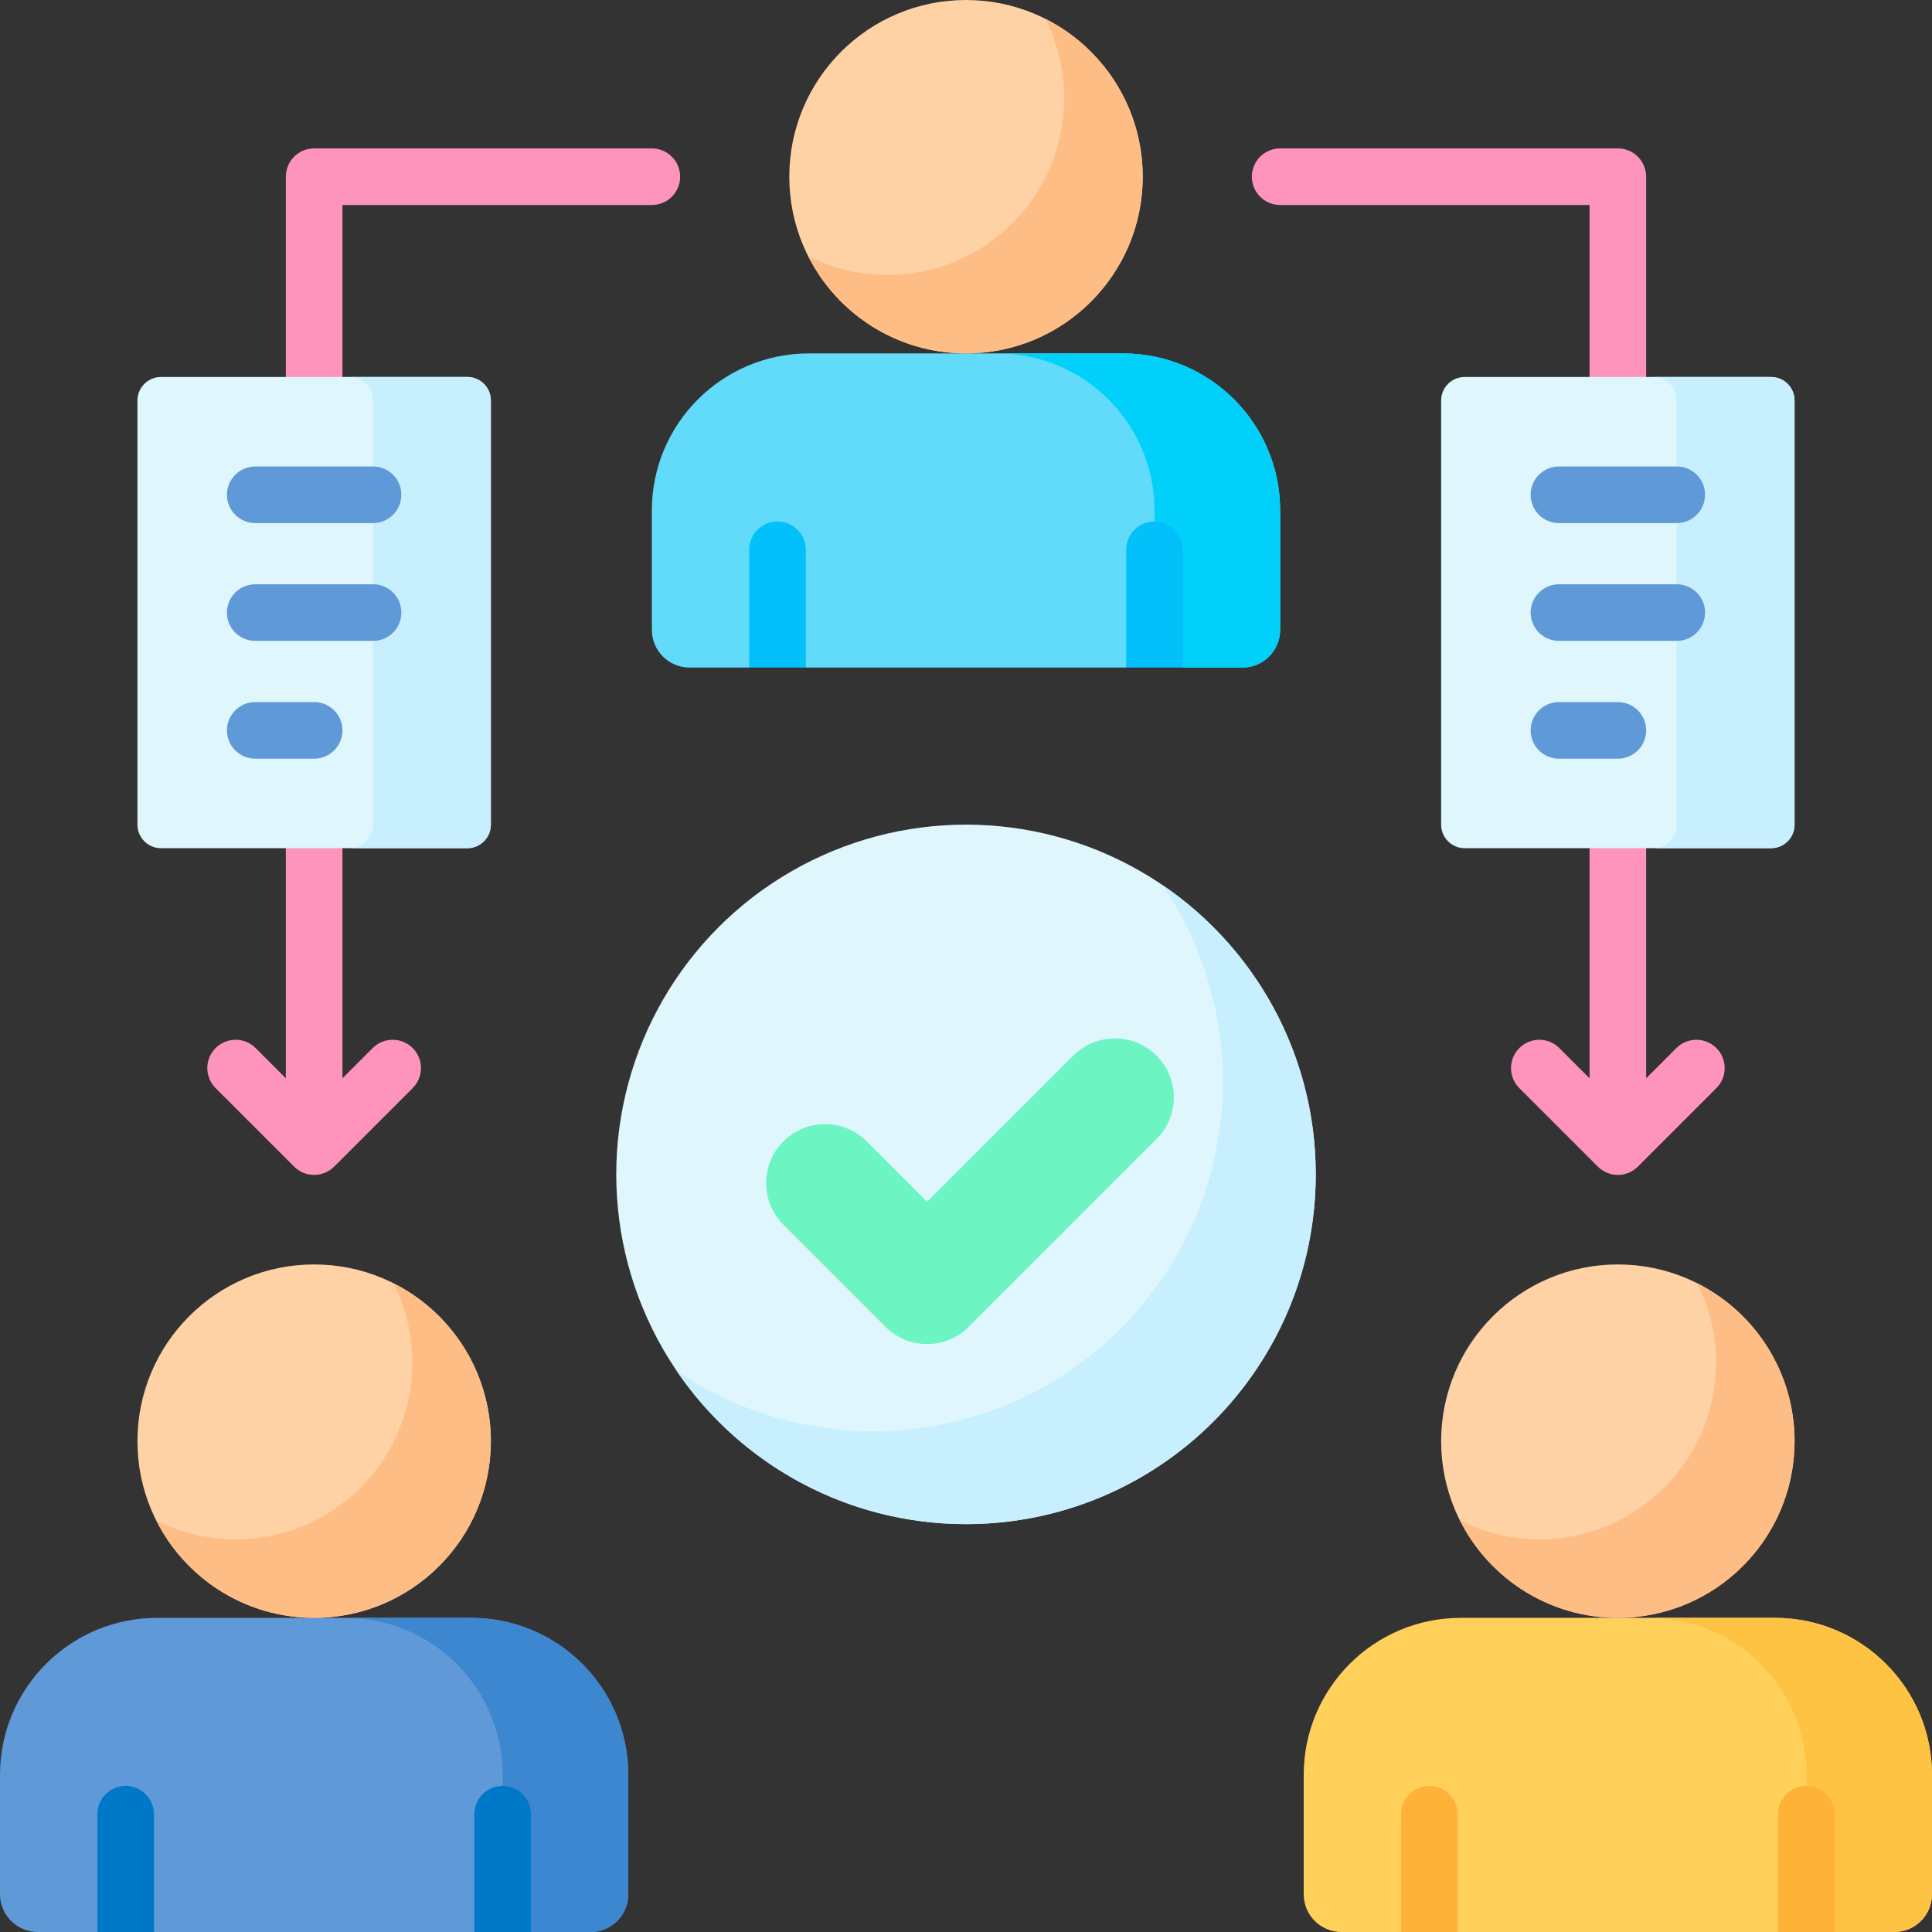 <svg id="Capa_1" enable-background="new 0 0 512 512" height="512" viewBox="0 0 512 512" width="512" xmlns="http://www.w3.org/2000/svg"><rect x="0" y="0" width="512" height="512" fill="#333333" stroke="none"/><g><g><path d="m428.748 107.402c-4.143 0-7.5-3.357-7.5-7.5v-45.573h-81.996c-4.143 0-7.5-3.357-7.5-7.5s3.357-7.5 7.5-7.5h89.496c4.143 0 7.5 3.357 7.5 7.5v53.073c0 4.143-3.357 7.5-7.5 7.5z" fill="#fe93bb"/></g><path d="m454.864 277.749c-2.93-2.928-7.678-2.928-10.607 0l-8.009 8.009v-70.978c0-4.143-3.357-7.5-7.5-7.5s-7.5 3.357-7.5 7.5v70.979l-8.011-8.01c-2.928-2.928-7.677-2.929-10.606.001-2.929 2.929-2.929 7.678.001 10.606l20.813 20.812c1.464 1.464 3.384 2.196 5.303 2.196s3.839-.732 5.304-2.196l20.812-20.812c2.929-2.929 2.929-7.677 0-10.607z" fill="#fe93bb"/><g><path d="m83.252 107.402c-4.143 0-7.5-3.357-7.5-7.5v-53.073c0-4.143 3.357-7.5 7.5-7.5h89.496c4.143 0 7.5 3.357 7.5 7.5s-3.357 7.5-7.5 7.5h-81.996v45.573c0 4.143-3.357 7.5-7.5 7.5z" fill="#fe93bb"/></g><path d="m109.369 277.75c-2.929-2.929-7.678-2.93-10.606-.001l-8.011 8.01v-70.979c0-4.143-3.357-7.5-7.5-7.5s-7.5 3.357-7.5 7.5v70.978l-8.009-8.009c-2.93-2.928-7.678-2.928-10.607 0-2.929 2.93-2.929 7.678 0 10.607l20.812 20.812c1.465 1.464 3.384 2.196 5.304 2.196 1.919 0 3.839-.732 5.303-2.196l20.813-20.812c2.93-2.928 2.93-7.677.001-10.606z" fill="#fe93bb"/><g><path d="m297.626 93.659h-83.252c-22.99 0-41.626 18.637-41.626 41.626v31.626c0 5.523 4.477 10 10 10h15.801l7.5-6.578 7.5 6.578h84.902l7.5-6.578 7.5 6.578h15.801c5.523 0 10-4.477 10-10v-31.626c0-22.99-18.637-41.626-41.626-41.626z" fill="#62dbfb"/><path d="m297.626 93.659h-33.301c22.989 0 41.626 18.637 41.626 41.626v35.048l7.5 6.578h15.801c5.523 0 10-4.477 10-10v-31.626c0-22.99-18.637-41.626-41.626-41.626z" fill="#01d0fb"/><g><circle cx="256" cy="46.829" fill="#fed2a4" r="46.829"/></g><g><path d="m277.027 4.989c3.185 6.324 4.989 13.463 4.989 21.027 0 25.863-20.966 46.829-46.829 46.829-7.564 0-14.703-1.804-21.027-4.989 7.705 15.3 23.541 25.802 41.84 25.802 25.863 0 46.829-20.966 46.829-46.829 0-18.299-10.502-34.135-25.802-41.84z" fill="#ffbd86"/></g></g><g><path d="m470.374 428.748h-83.252c-22.99 0-41.626 18.637-41.626 41.626v31.626c0 5.523 4.477 10 10 10h15.802l7.5-6.795 7.5 6.795h84.902l7.5-6.795 7.5 6.795h15.8c5.523 0 10-4.477 10-10v-31.626c0-22.989-18.637-41.626-41.626-41.626z" fill="#ffd15b"/><path d="m470.374 428.748h-33.301c22.989 0 41.626 18.637 41.626 41.626v34.831l7.5 6.795h15.801c5.523 0 10-4.477 10-10v-31.626c0-22.989-18.637-41.626-41.626-41.626z" fill="#ffc344"/><g><circle cx="428.748" cy="381.919" fill="#fed2a4" r="46.829"/></g><g><path d="m449.775 340.079c3.185 6.324 4.989 13.463 4.989 21.027 0 25.863-20.966 46.829-46.829 46.829-7.564 0-14.703-1.804-21.027-4.989 7.705 15.3 23.541 25.802 41.84 25.802 25.863 0 46.829-20.966 46.829-46.829 0-18.299-10.502-34.136-25.802-41.84z" fill="#ffbd86"/></g></g><g><path d="m124.878 428.748h-83.252c-22.989 0-41.626 18.637-41.626 41.626v31.626c0 5.523 4.477 10 10 10h15.801l7.966-5.481 7.033 5.481h84.903l7.966-5.481 7.033 5.481h15.802c5.523 0 10-4.477 10-10v-31.626c0-22.989-18.637-41.626-41.626-41.626z" fill="#5f99d7"/><path d="m124.878 428.748h-33.301c22.989 0 41.626 18.637 41.626 41.626v36.466l.467-.321 7.033 5.481h15.802c5.523 0 10-4.477 10-10v-31.626c-.001-22.989-18.638-41.626-41.627-41.626z" fill="#3c87d0"/><g><circle cx="83.252" cy="381.919" fill="#fed2a4" r="46.829"/></g><g><path d="m104.279 340.079c3.185 6.324 4.989 13.463 4.989 21.027 0 25.863-20.966 46.829-46.829 46.829-7.564 0-14.703-1.804-21.027-4.989 7.705 15.3 23.541 25.802 41.84 25.802 25.863 0 46.829-20.966 46.829-46.829 0-18.299-10.502-34.136-25.802-41.84z" fill="#ffbd86"/></g></g><g><g><path d="m469.333 224.781h-81.171c-3.448 0-6.244-2.796-6.244-6.244v-112.39c0-3.448 2.795-6.244 6.244-6.244h81.171c3.448 0 6.244 2.795 6.244 6.244v112.39c0 3.448-2.795 6.244-6.244 6.244z" fill="#dff6fd"/></g><g><path d="m469.333 99.902h-31.22c3.448 0 6.244 2.795 6.244 6.244v112.39c0 3.448-2.796 6.244-6.244 6.244h31.22c3.448 0 6.244-2.795 6.244-6.244v-112.39c0-3.448-2.795-6.244-6.244-6.244z" fill="#c8effe"/></g></g><g><g><path d="m123.837 224.781h-81.17c-3.448 0-6.244-2.796-6.244-6.244v-112.39c0-3.448 2.795-6.244 6.244-6.244h81.171c3.448 0 6.244 2.795 6.244 6.244v112.39c-.001 3.448-2.796 6.244-6.245 6.244z" fill="#dff6fd"/></g><g><path d="m123.837 99.902h-31.22c3.448 0 6.244 2.795 6.244 6.244v112.39c0 3.448-2.795 6.244-6.244 6.244h31.22c3.448 0 6.244-2.795 6.244-6.244v-112.39c0-3.448-2.795-6.244-6.244-6.244z" fill="#c8effe"/></g></g><g><g><circle cx="256" cy="311.223" fill="#dff6fd" r="92.686"/></g><g><path d="m308.071 234.539c10.098 14.842 16.002 32.767 16.002 52.071 0 51.189-41.497 92.686-92.686 92.686-19.305 0-37.229-5.904-52.071-16.002 16.678 24.513 44.799 40.615 76.684 40.615 51.189 0 92.686-41.497 92.686-92.686 0-31.885-16.101-60.006-40.615-76.684z" fill="#c8effe"/></g><g><g><path d="m284.425 279.773-38.724 38.724-16.014-16.014c-6.096-6.096-15.98-6.096-22.076 0-6.096 6.096-6.096 15.98 0 22.076l27.051 27.051c6.096 6.096 15.98 6.096 22.076 0l49.762-49.762c6.096-6.096 6.096-15.98 0-22.076-6.095-6.095-15.979-6.095-22.075.001z" fill="#6cf5c2"/></g></g></g><g fill="#01c0fa"><path d="m305.951 138.191c-4.143 0-7.5 3.357-7.5 7.5v31.219h15v-31.219c0-4.142-3.357-7.5-7.5-7.5z"/><path d="m206.049 138.191c-4.143 0-7.5 3.357-7.5 7.5v31.219h15v-31.219c0-4.142-3.358-7.5-7.5-7.5z"/></g><g fill="#feb237"><path d="m478.699 473.28c-4.143 0-7.5 3.357-7.5 7.5v31.22h15v-31.22c0-4.142-3.357-7.5-7.5-7.5z"/><path d="m378.797 473.28c-4.143 0-7.5 3.357-7.5 7.5v31.22h15v-31.22c0-4.142-3.358-7.5-7.5-7.5z"/></g><g fill="#0078c8"><path d="m133.203 473.28c-4.143 0-7.5 3.357-7.5 7.5v31.22h15v-31.22c0-4.142-3.357-7.5-7.5-7.5z"/><path d="m33.301 473.28c-4.143 0-7.5 3.357-7.5 7.5v31.22h15v-31.22c0-4.142-3.358-7.5-7.5-7.5z"/></g><g><path d="m444.357 138.622h-31.219c-4.143 0-7.5-3.357-7.5-7.5s3.357-7.5 7.5-7.5h31.219c4.143 0 7.5 3.357 7.5 7.5s-3.357 7.5-7.5 7.5z" fill="#5f99d7"/></g><g><path d="m444.357 169.842h-31.219c-4.143 0-7.5-3.357-7.5-7.5s3.357-7.5 7.5-7.5h31.219c4.143 0 7.5 3.357 7.5 7.5s-3.357 7.5-7.5 7.5z" fill="#5f99d7"/></g><g><path d="m428.748 201.061h-15.609c-4.143 0-7.5-3.357-7.5-7.5s3.357-7.5 7.5-7.5h15.609c4.143 0 7.5 3.357 7.5 7.5s-3.357 7.5-7.5 7.5z" fill="#5f99d7"/></g><g><path d="m98.861 138.622h-31.218c-4.143 0-7.5-3.357-7.5-7.5s3.357-7.5 7.5-7.5h31.219c4.143 0 7.5 3.357 7.5 7.5-.001 4.143-3.358 7.5-7.501 7.5z" fill="#5f99d7"/></g><g><path d="m98.861 169.842h-31.218c-4.143 0-7.5-3.357-7.5-7.5s3.357-7.5 7.5-7.5h31.219c4.143 0 7.5 3.357 7.5 7.5s-3.358 7.5-7.501 7.5z" fill="#5f99d7"/></g><g><path d="m83.252 201.061h-15.609c-4.143 0-7.5-3.357-7.5-7.5s3.357-7.5 7.5-7.5h15.609c4.143 0 7.5 3.357 7.5 7.5s-3.357 7.5-7.5 7.5z" fill="#5f99d7"/></g></g></svg>